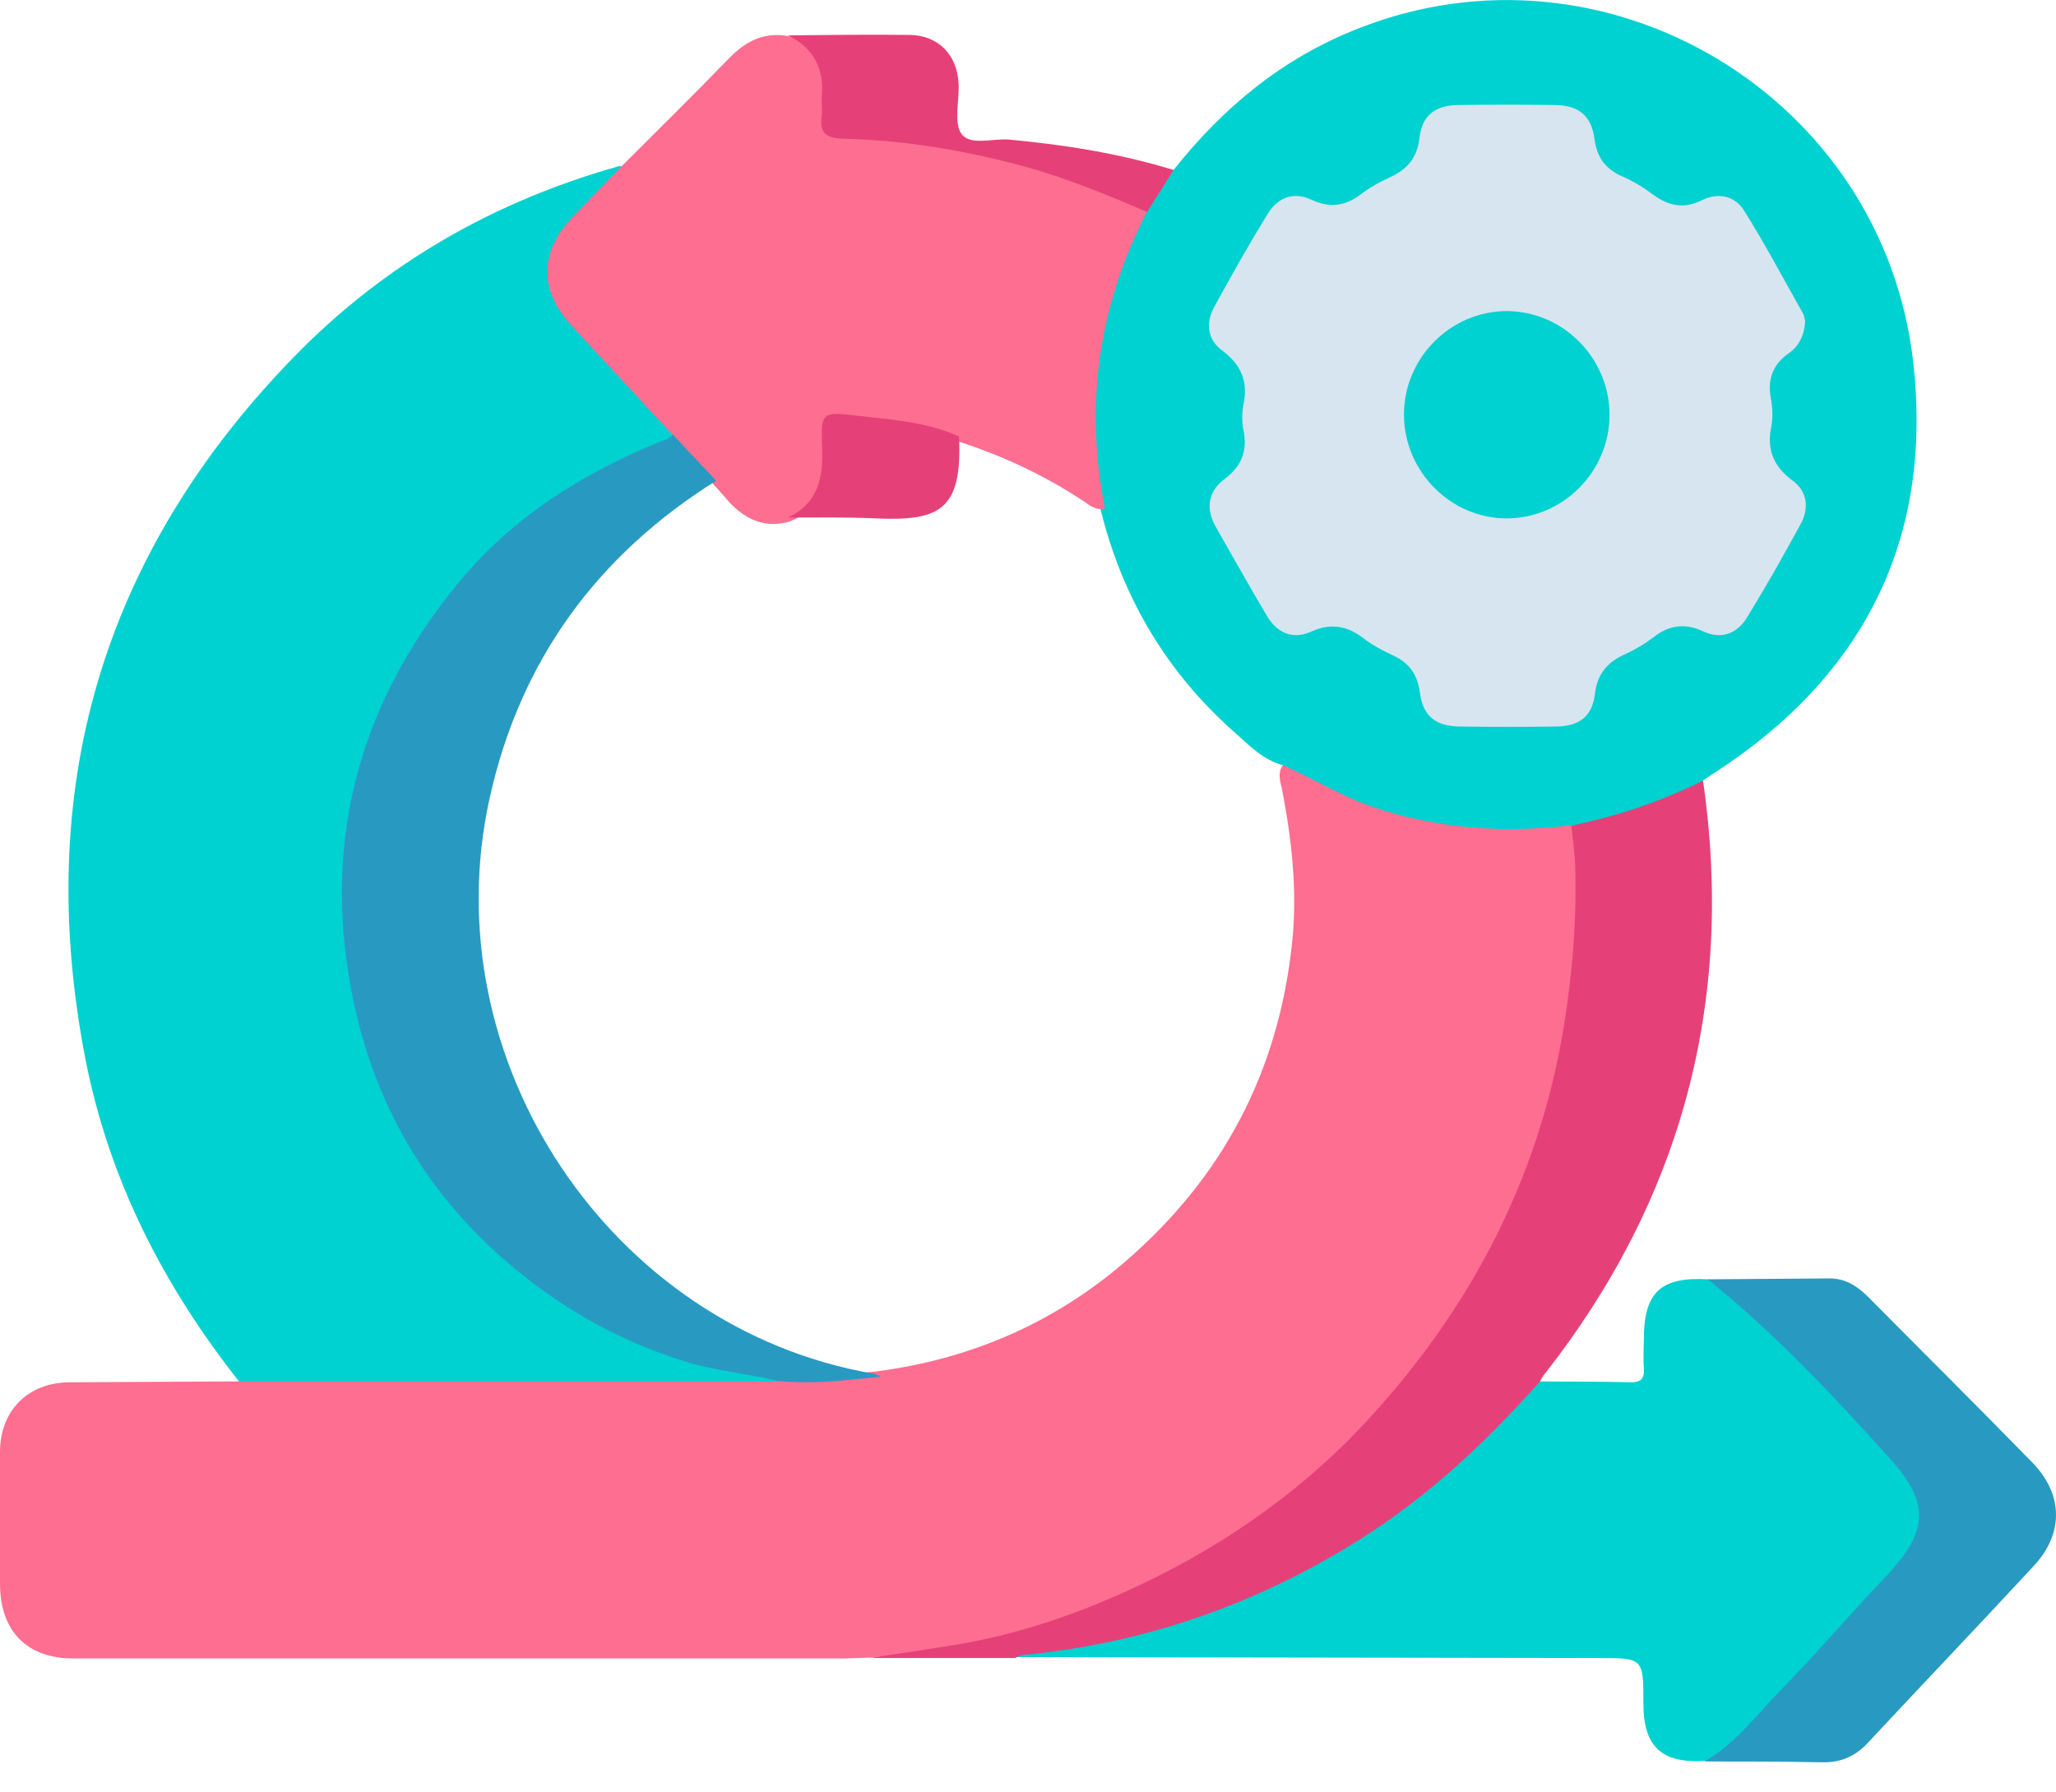 <svg width="70" height="61" viewBox="0 0 70 61" fill="none" xmlns="http://www.w3.org/2000/svg">
<path d="M29.598 56.435C29.262 56.45 28.926 56.465 28.576 56.465C19.883 56.465 11.191 56.465 2.498 56.465C0.92 56.465 0 55.536 0 53.915C0 52.427 0 50.924 0 49.435C0 48.021 0.964 47.063 2.381 47.063C4.295 47.048 6.224 47.048 8.137 47.033C8.517 46.724 8.97 46.827 9.394 46.827C15.062 46.827 20.745 46.812 26.413 46.842C27.553 46.856 28.678 46.812 29.817 46.694C33.031 46.282 35.909 45.044 38.364 42.907C41.636 40.063 43.521 36.497 43.988 32.135C44.178 30.381 43.988 28.672 43.667 26.962C43.608 26.638 43.448 26.299 43.725 25.99C44.047 25.931 44.28 26.108 44.543 26.24C47.129 27.67 49.876 28.274 52.812 27.935C53.031 27.906 53.25 27.891 53.455 28.009C53.762 28.362 53.791 28.819 53.806 29.247C53.966 33.476 53.236 37.528 51.483 41.375C50.168 44.248 48.415 46.827 46.165 49.023C42.235 52.869 37.56 55.33 32.126 56.243C31.293 56.406 30.445 56.347 29.598 56.435Z" fill="#FE6E90"/>
<path d="M26.516 47.033C20.395 47.033 14.274 47.033 8.138 47.033C5.567 43.777 3.711 40.166 2.908 36.055C1.125 26.874 3.477 18.887 9.964 12.197C13.076 8.984 16.845 6.833 21.14 5.639C21.155 5.978 20.892 6.155 20.687 6.361C20.307 6.774 19.884 7.142 19.518 7.57C18.613 8.616 18.627 9.751 19.474 10.812C20.424 12.02 21.666 12.963 22.586 14.201C22.747 14.407 22.966 14.584 22.937 14.893C22.747 15.262 22.352 15.306 22.031 15.439C16.523 17.841 13.105 21.982 12.082 27.965C11.249 32.842 12.521 37.234 15.662 41.036C18.335 44.263 21.783 46.149 25.932 46.709C26.166 46.753 26.458 46.665 26.516 47.033Z" fill="#00D1D1"/>
<path d="M53.484 28.097C51.191 28.377 48.941 28.215 46.749 27.478C45.668 27.11 44.704 26.506 43.667 26.049C43.009 25.872 42.542 25.386 42.06 24.958C39.664 22.851 38.13 20.213 37.414 17.104C36.698 13.641 37.18 10.37 38.846 7.26C39.226 6.774 39.401 6.125 39.956 5.786C41.651 3.65 43.681 1.97 46.253 0.968C54.682 -2.363 64.134 3.281 65.142 12.359C65.814 18.386 63.433 23.028 58.393 26.299C58.247 26.388 58.115 26.491 57.969 26.579C57.896 26.741 57.794 26.874 57.633 26.948C56.464 27.508 55.252 27.979 53.966 28.186C53.806 28.2 53.645 28.215 53.484 28.097Z" fill="#00D1D1"/>
<path d="M39.051 7.216C37.4 10.414 36.918 13.774 37.619 17.31C37.327 17.399 37.108 17.207 36.889 17.06C35.53 16.161 34.069 15.483 32.52 14.997C31.425 14.643 30.3 14.51 29.175 14.363C28.298 14.245 28.181 14.378 28.181 15.306C28.181 15.822 28.196 16.323 27.962 16.809C27.729 17.281 27.363 17.561 26.896 17.752C26.063 18.003 25.391 17.693 24.836 17.104C24.661 16.912 24.5 16.706 24.31 16.515C23.886 15.925 23.156 15.586 22.922 14.835C21.768 13.582 20.614 12.344 19.46 11.091C18.335 9.868 18.364 8.557 19.533 7.349C20.073 6.789 20.614 6.229 21.154 5.669C22.367 4.46 23.594 3.252 24.792 2.014C25.377 1.41 26.005 1.071 26.852 1.233C27.802 1.513 28.152 1.985 28.196 3.031C28.255 4.416 28.255 4.431 29.613 4.549C32.418 4.814 35.165 5.374 37.78 6.464C38.233 6.641 38.744 6.774 39.051 7.216Z" fill="#FE6E90"/>
<path d="M52.433 47.033C53.455 47.048 54.478 47.033 55.486 47.063C55.88 47.078 55.997 46.93 55.968 46.562C55.939 46.252 55.968 45.928 55.968 45.604C55.968 43.998 56.538 43.467 58.145 43.556C58.627 43.629 58.992 43.953 59.314 44.263C61.154 46.105 63.083 47.859 64.763 49.863C65.742 51.027 65.727 52.265 64.719 53.37C62.849 55.418 60.964 57.467 59.021 59.441C58.729 59.736 58.408 59.913 58.013 59.957C56.553 60.031 55.953 59.456 55.953 57.997C55.953 56.45 55.953 56.45 54.405 56.45C47.787 56.435 41.169 56.435 34.551 56.42C34.566 56.096 34.843 56.14 35.033 56.126C38.525 55.757 41.812 54.711 44.88 53.002C47.392 51.587 49.672 49.848 51.556 47.652C51.819 47.387 52.009 47.048 52.433 47.033Z" fill="#00D1D1"/>
<path d="M52.432 47.033C50.606 49.096 48.605 50.968 46.253 52.441C42.746 54.637 38.934 55.963 34.814 56.347C34.726 56.361 34.639 56.406 34.565 56.45C32.915 56.45 31.264 56.45 29.598 56.45C30.504 56.317 31.395 56.184 32.301 56.037C34.317 55.728 36.245 55.109 38.115 54.283C41.271 52.884 44.105 50.983 46.472 48.448C49.993 44.661 52.345 40.255 53.221 35.082C53.528 33.225 53.689 31.354 53.63 29.482C53.616 29.026 53.543 28.569 53.499 28.112C55.062 27.788 56.552 27.287 57.984 26.579C59.065 34.095 57.254 40.844 52.578 46.797C52.52 46.856 52.476 46.945 52.432 47.033Z" fill="#E54178"/>
<path d="M58.028 59.972C59.124 59.353 59.854 58.321 60.716 57.452C61.885 56.258 62.966 54.976 64.12 53.768C65.61 52.206 65.785 51.263 64.368 49.686C62.425 47.52 60.424 45.398 58.145 43.556C59.533 43.541 60.906 43.541 62.294 43.526C62.82 43.526 63.214 43.777 63.579 44.13C65.449 46.017 67.334 47.888 69.189 49.789C70.256 50.88 70.27 52.221 69.233 53.326C67.363 55.345 65.464 57.334 63.579 59.353C63.156 59.81 62.644 60.016 62.031 60.001C60.687 59.972 59.357 59.972 58.028 59.972Z" fill="#289AC2"/>
<path d="M39.05 7.216C37.648 6.612 36.245 6.037 34.77 5.639C32.783 5.109 30.767 4.77 28.722 4.725C28.108 4.711 27.889 4.519 27.977 3.93C28.006 3.738 27.962 3.532 27.977 3.34C28.079 2.368 27.714 1.631 26.823 1.204C28.21 1.189 29.584 1.174 30.971 1.189C31.95 1.204 32.593 1.867 32.637 2.854C32.666 3.443 32.462 4.18 32.739 4.563C33.046 4.976 33.82 4.696 34.39 4.755C36.275 4.932 38.13 5.227 39.956 5.787C39.664 6.258 39.357 6.744 39.05 7.216Z" fill="#E54178"/>
<path d="M24.383 16.367C20.336 18.902 17.706 22.483 16.669 27.183C14.697 36.099 20.789 45.221 29.73 46.768C29.817 46.783 29.905 46.827 29.993 46.871C28.838 46.989 27.67 47.136 26.501 47.019C25.449 46.768 24.383 46.68 23.331 46.355C21.169 45.692 19.24 44.617 17.502 43.172C14.624 40.785 12.798 37.735 12.038 34.095C10.942 28.863 12.126 24.148 15.486 19.992C17.37 17.649 19.81 16.117 22.542 15.011C22.674 14.952 22.834 14.938 22.907 14.79C23.404 15.335 23.901 15.851 24.383 16.367Z" fill="#289AC2"/>
<path d="M61.461 10.929C61.431 11.416 61.256 11.784 60.891 12.035C60.35 12.418 60.175 12.919 60.292 13.567C60.35 13.877 60.365 14.216 60.307 14.525C60.146 15.306 60.38 15.881 61.037 16.367C61.519 16.721 61.607 17.281 61.315 17.826C60.73 18.902 60.131 19.963 59.489 21.009C59.153 21.569 58.612 21.79 57.984 21.495C57.356 21.201 56.815 21.289 56.289 21.702C55.997 21.923 55.675 22.114 55.354 22.262C54.755 22.527 54.39 22.91 54.302 23.617C54.215 24.413 53.747 24.737 52.944 24.737C51.877 24.752 50.811 24.752 49.744 24.737C48.897 24.737 48.444 24.398 48.342 23.573C48.254 22.939 47.962 22.556 47.407 22.306C47.056 22.144 46.706 21.952 46.399 21.716C45.843 21.289 45.274 21.215 44.631 21.51C44.003 21.79 43.477 21.54 43.141 20.98C42.542 19.977 41.972 18.946 41.388 17.929C41.037 17.296 41.139 16.721 41.694 16.308C42.264 15.881 42.483 15.35 42.337 14.658C42.279 14.378 42.279 14.068 42.337 13.774C42.498 12.992 42.264 12.418 41.607 11.931C41.125 11.578 41.037 11.018 41.329 10.473C41.914 9.397 42.513 8.336 43.155 7.29C43.491 6.73 44.032 6.509 44.66 6.803C45.288 7.098 45.829 7.01 46.355 6.597C46.647 6.376 46.968 6.199 47.29 6.052C47.889 5.786 48.254 5.389 48.327 4.696C48.415 3.93 48.868 3.591 49.613 3.576C50.723 3.561 51.848 3.561 52.958 3.576C53.747 3.591 54.185 3.93 54.288 4.74C54.375 5.374 54.667 5.757 55.237 6.008C55.617 6.17 55.968 6.391 56.304 6.641C56.83 7.024 57.356 7.113 57.94 6.818C58.495 6.538 59.065 6.671 59.372 7.157C60.087 8.292 60.716 9.485 61.373 10.649C61.431 10.723 61.431 10.856 61.461 10.929Z" fill="#D6E5EF"/>
<path d="M32.652 14.864C32.768 17.355 32.009 17.752 29.803 17.649C28.809 17.605 27.816 17.62 26.823 17.62C27.874 17.133 28.035 16.235 27.991 15.188C27.947 14.068 27.991 14.009 29.087 14.142C30.299 14.289 31.527 14.348 32.652 14.864Z" fill="#E54178"/>
<path d="M54.799 14.098C54.813 16.043 53.221 17.649 51.293 17.649C49.393 17.649 47.816 16.058 47.801 14.142C47.786 12.197 49.379 10.591 51.307 10.591C53.221 10.605 54.784 12.182 54.799 14.098Z" fill="#00D1D1"/>
</svg>
